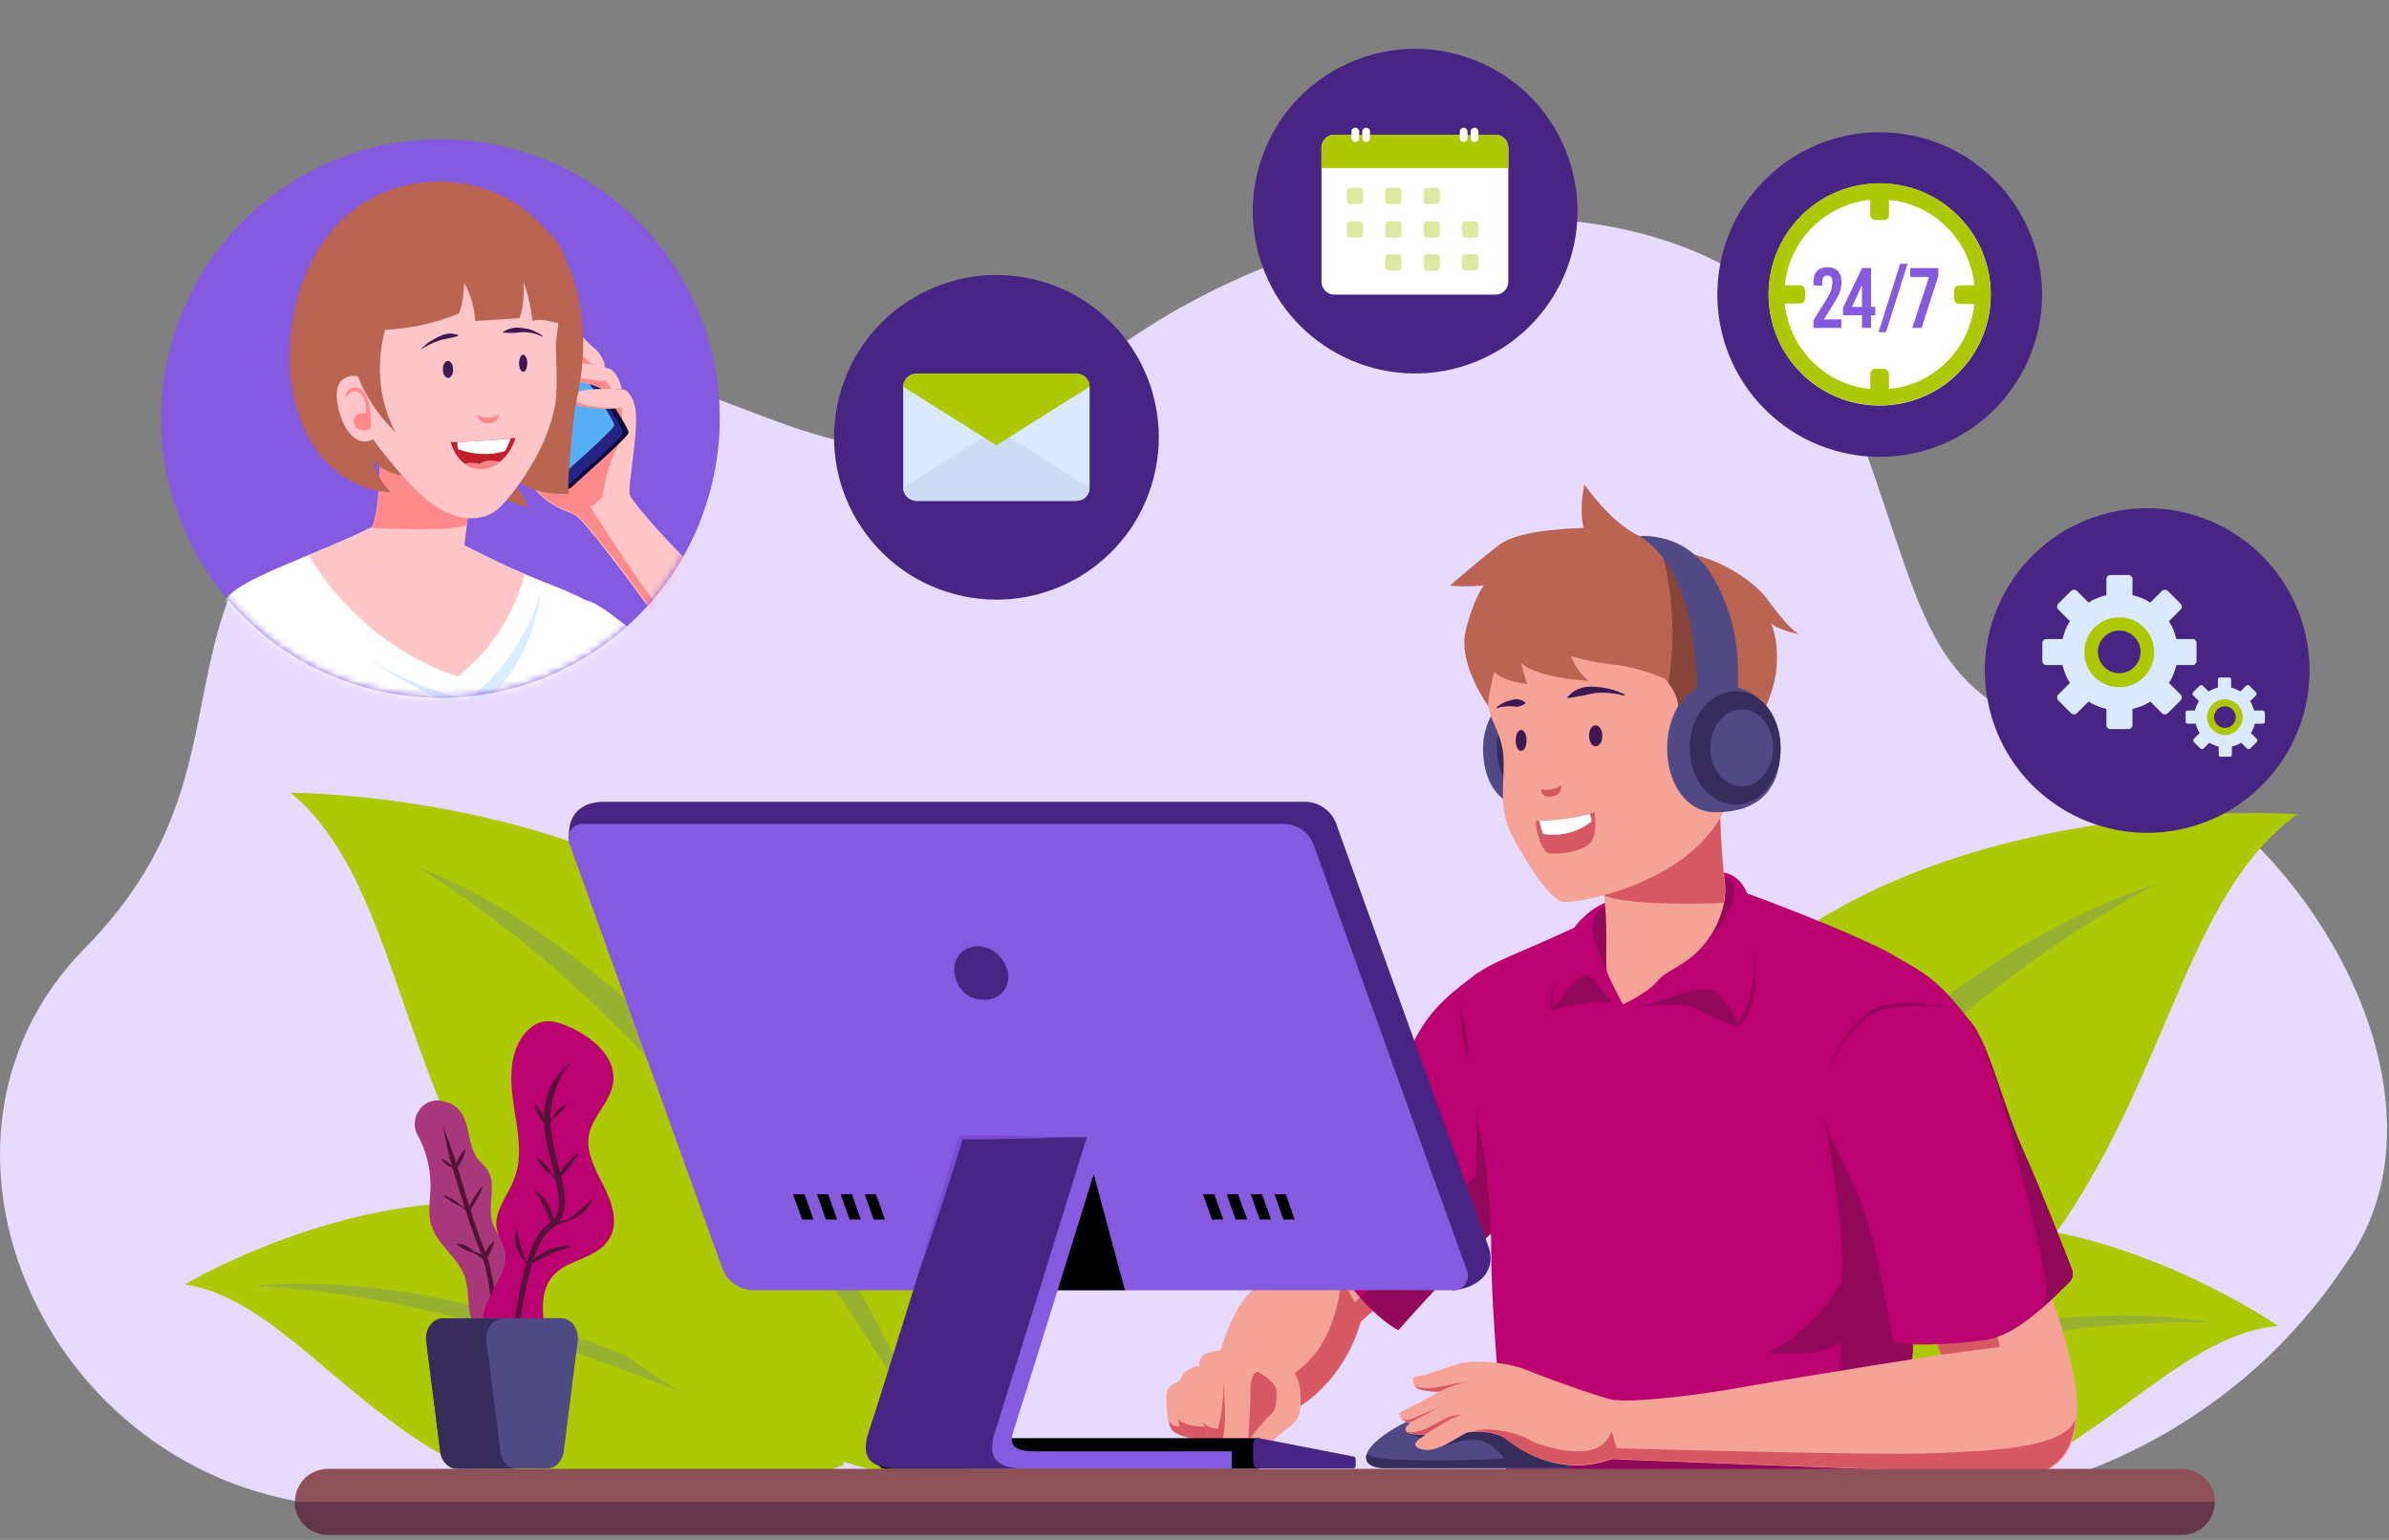<svg width="335" height="216" viewBox="0 0 335 216" fill="none" xmlns="http://www.w3.org/2000/svg">
<rect x="0" y="0" width="335" height="216" fill="#808080" stroke="none"/>
<path d="M328.927 177.268C314.766 198.781 290.476 211.417 264.715 211.417H51.111C8.194 211.417 -15.933 161.202 11.952 132.936C39.783 104.669 15.22 80.542 58.137 57.831C99.746 35.883 113.961 82.666 152.303 52.058C190.645 21.45 246.47 24.336 258.724 55.544C270.978 86.751 268.091 97.752 294.125 104.669C320.158 111.586 345.538 150.908 329.961 175.743C329.58 176.288 329.253 176.778 328.927 177.268Z" fill="#E7DAFF"/>
<path d="M319.45 185.984C296.957 187.89 281.761 230.099 225.501 204.719C225.501 204.719 231.656 186.311 259.377 174.819C286.99 163.382 319.45 185.984 319.45 185.984Z" fill="#ADC804"/>
<path d="M233.181 201.56C239.063 198.51 245.163 195.896 251.372 193.609C252.896 193.01 254.476 192.465 256.055 191.975C257.635 191.43 259.214 190.94 260.794 190.45C262.373 189.96 264.007 189.524 265.586 189.088C266.403 188.87 267.166 188.652 267.983 188.435L270.379 187.836L272.83 187.291L275.281 186.801L277.732 186.311C278.549 186.147 279.366 186.038 280.182 185.929C281.816 185.711 283.45 185.385 285.139 185.276C286.772 185.112 288.461 184.84 290.095 184.786C296.739 184.295 303.438 184.404 309.974 185.494C303.329 185.33 296.794 185.711 290.258 186.528L289.06 186.692L287.862 186.855L285.411 187.236C283.777 187.454 282.198 187.781 280.564 188.053C279.747 188.217 278.93 188.326 278.167 188.489L275.771 188.979L273.375 189.469L270.978 190.069L268.582 190.613C267.765 190.831 267.002 190.994 266.185 191.212L263.789 191.811C262.972 192.029 262.21 192.247 261.393 192.465C259.813 192.901 258.234 193.336 256.654 193.826C255.075 194.317 253.496 194.752 251.916 195.242C245.653 197.203 239.39 199.382 233.181 201.56Z" fill="#98B130"/>
<path d="M322.173 114.201C294.724 133.808 307.414 199.599 215.753 209.947C215.753 209.947 209.653 181.572 236.448 145.68C263.244 109.844 322.173 114.201 322.173 114.201Z" fill="#ADC804"/>
<path d="M221.852 202.049C225.828 193.39 230.784 185.166 236.339 177.378C241.895 169.589 248.103 162.237 254.857 155.429C261.61 148.621 268.963 142.358 276.914 136.966C284.811 131.574 293.362 126.89 302.457 124.004C294.016 128.415 286.173 133.698 278.766 139.471C271.359 145.299 264.333 151.562 257.743 158.261C251.099 164.906 244.836 171.986 238.899 179.284C232.908 186.582 227.299 194.207 221.852 202.049Z" fill="#98B130"/>
<path d="M25.949 180.156C48.279 183.641 60.424 226.776 118.318 205.481C118.318 205.481 113.471 186.691 86.675 173.293C59.88 159.841 25.949 180.156 25.949 180.156Z" fill="#ADC804"/>
<path d="M110.912 201.723C104.812 199.109 98.766 196.495 92.667 194.099C91.142 193.5 89.617 192.955 88.037 192.356C86.512 191.757 84.933 191.212 83.408 190.667C82.645 190.395 81.883 190.123 81.066 189.85L78.724 189.088C77.962 188.816 77.145 188.543 76.382 188.326L74.04 187.618L71.698 186.855L69.356 186.201L67.014 185.548C66.252 185.33 65.435 185.167 64.618 184.949C63.039 184.568 61.459 184.132 59.825 183.805L57.429 183.26L56.231 182.988L55.033 182.77C48.606 181.518 42.071 180.646 35.48 180.374C42.071 179.72 48.769 180.102 55.359 181.027C56.993 181.191 58.627 181.572 60.261 181.844C61.895 182.117 63.529 182.498 65.163 182.879C65.98 183.043 66.797 183.26 67.614 183.478L70.01 184.132L72.406 184.785L74.803 185.493L77.199 186.256C77.962 186.528 78.778 186.801 79.541 187.073C81.12 187.618 82.7 188.162 84.225 188.761C85.75 189.36 87.329 189.959 88.854 190.613C90.379 191.267 91.904 191.866 93.429 192.574C99.365 195.242 105.248 198.292 110.912 201.723Z" fill="#98B130"/>
<path d="M40.763 111.205C65.489 131.683 49.042 193.172 135.256 209.13C135.256 209.13 142.936 182.606 119.952 146.824C96.969 110.987 40.763 111.205 40.763 111.205Z" fill="#ADC804"/>
<path d="M130.028 201.177C125.344 193.389 120.551 185.819 115.432 178.466C110.258 171.114 104.811 164.034 98.93 157.28C93.102 150.527 86.893 144.1 80.249 138.055C73.604 132.064 66.524 126.563 58.845 121.716C67.287 125.038 75.075 129.994 82.264 135.658C89.453 141.322 95.989 147.749 101.925 154.666C107.861 161.583 113.253 168.99 117.991 176.778C122.73 184.566 126.869 192.681 130.028 201.177Z" fill="#98B130"/>
<path d="M186.233 168.446C183.129 172.095 180.351 178.195 178.609 179.175C176.866 180.156 173.925 180.483 171.147 189.415C168.37 198.346 182.367 197.148 182.367 197.148C182.367 197.148 188.358 193.717 190.754 185.384L196.745 180.047L186.233 168.446Z" fill="#F6A397"/>
<path d="M175.395 196.169C175.395 196.169 179.916 194.698 183.783 190.613C187.649 186.529 188.14 179.285 188.14 179.285L189.991 182.716L193.695 178.741L195.492 178.577L196.799 180.048L190.808 185.385C188.412 193.718 182.421 197.149 182.421 197.149C182.421 197.149 178.554 197.476 175.286 196.495C175.286 196.278 175.395 196.169 175.395 196.169Z" fill="#D65863"/>
<path d="M207.202 136.477C202.899 139.635 200.339 141.868 198.215 146.171C196.091 150.419 182.693 165.778 181.876 167.139C181.005 168.501 189.392 182.988 196.091 186.582C196.091 186.582 206.221 174.927 212.049 170.516C217.876 166.104 215.916 150.474 213.193 145.191C210.469 139.908 207.202 136.477 207.202 136.477Z" fill="#BB0070"/>
<path d="M207.038 164.689V155.975C207.038 155.975 208.182 155.539 209.053 158.48C209.435 159.678 209.38 160.877 209.217 161.966L215.752 157.064C216.025 162.565 215.153 168.12 212.049 170.462C206.221 174.874 196.091 186.529 196.091 186.529C194.348 185.603 192.551 183.969 190.754 182.008C194.839 177.923 202.681 170.026 207.038 164.689Z" fill="#92095B"/>
<path d="M165.483 193.718C164.394 194.045 163.522 194.589 163.522 196.005C163.522 197.421 163.74 199.654 164.285 200.526C164.83 201.397 167.553 201.942 167.553 201.942C167.553 201.942 167.389 196.169 166.79 195.079C166.246 193.936 165.483 193.718 165.483 193.718Z" fill="#F6A397"/>
<path d="M164.285 200.47C164.122 200.252 164.013 199.871 163.904 199.436C164.503 200.035 164.721 200.035 165.429 200.089L167.498 200.743C167.553 201.396 167.553 201.832 167.553 201.832C167.553 201.832 164.83 201.342 164.285 200.47Z" fill="#D65863"/>
<path d="M168.097 191.594C166.736 191.757 165.374 192.737 165.374 194.154C165.374 195.57 164.884 199.491 165.374 200.09C165.865 200.744 168.206 202.486 169.023 202.65C169.84 202.813 171.256 202.541 171.038 202.105C170.93 201.669 168.097 191.594 168.097 191.594Z" fill="#F6A397"/>
<path d="M165.211 199.055C166.246 200.198 168.86 200.089 168.86 200.089C168.86 200.089 170.004 201.342 170.167 201.723C170.276 201.941 170.712 202.268 170.766 202.54C170.33 202.704 169.568 202.758 169.078 202.649C168.261 202.486 165.973 200.798 165.429 200.144L165.211 199.055Z" fill="#D65863"/>
<path d="M173.217 189.251C169.078 189.469 168.261 189.85 168.152 191.538C167.989 193.227 168.097 198.183 168.642 199.436C169.187 200.688 169.459 201.832 170.167 202.485C170.821 203.139 171.855 203.139 171.855 203.139C171.855 203.139 174.143 199.817 174.252 196.985C174.252 194.262 173.217 189.251 173.217 189.251Z" fill="#F6A397"/>
<path d="M170.821 200.415C171.038 199.272 171.474 198.019 171.583 194.207C171.583 192.736 172.945 200.306 172.346 202.376C172.073 202.866 171.855 203.193 171.855 203.193C171.855 203.193 170.821 203.193 170.167 202.539C169.514 201.886 169.187 200.742 168.642 199.49C168.588 199.381 168.588 199.326 168.533 199.217C168.751 199.871 169.622 200.361 170.821 200.415Z" fill="#D65863"/>
<path d="M182.312 197.802C182.04 200.089 179.044 200.961 178.663 202.104C178.336 203.248 178.554 204.337 178.01 204.61C177.411 204.882 175.014 203.52 175.123 201.995C175.123 201.995 174.47 203.302 173.108 203.52C171.692 203.738 171.365 202.758 171.583 201.178C171.801 199.653 171.801 198.836 171.746 196.985C171.692 195.133 171.256 193.445 172.073 191.43C172.89 189.414 174.034 187.617 176.212 187.944C178.445 188.271 179.807 191.103 181.005 192.029C182.203 193.009 182.585 195.187 182.312 197.802Z" fill="#F6A397"/>
<path d="M175.069 201.995C175.178 199.054 175.341 196.658 175.341 196.168C175.341 195.677 175.178 192.573 176.321 192.41C176.485 192.355 178.935 193.935 178.99 194.969C179.044 196.004 178.99 197.91 178.227 198.4C177.465 198.945 175.069 201.995 175.069 201.995Z" fill="#D65863"/>
<path d="M275.879 142.741C271.468 137.132 269.943 136.587 265.422 133.918C260.848 131.25 243.637 124.551 240.043 123.679C236.503 122.808 222.124 129.507 217.441 131.631C212.757 133.755 206.766 135.879 205.731 137.949C202.3 144.92 209.053 154.778 209.108 175.419C209.108 186.257 211.613 210.602 211.613 210.602C211.613 210.602 265.804 210.711 266.566 209.567C267.329 208.424 269.235 169.537 270.161 161.586C271.087 153.634 275.879 142.741 275.879 142.741Z" fill="#BB0070"/>
<path d="M205.894 148.841C205.513 147.534 205.241 146.227 205.023 144.865C204.86 143.504 204.696 142.197 204.696 140.835C205.078 142.142 205.35 143.449 205.568 144.811C205.786 146.118 205.949 147.479 205.894 148.841Z" fill="#92095B"/>
<path d="M226.209 140.725C224.14 139.962 219.129 141.324 218.258 141.596C217.332 141.923 218.802 138.056 219.347 137.566C219.892 137.076 220.709 135.986 222.342 136.476C223.976 136.967 225.338 138.873 225.61 139.472C225.774 140.071 226.209 140.725 226.209 140.725Z" fill="#92095B"/>
<path d="M243.637 143.939C242.875 143.884 238.518 141.924 237.483 141.379C236.448 140.834 231.71 140.671 228.551 141.542C228.551 141.542 234.651 137.403 238.191 137.458C241.731 137.512 243.093 138.765 243.365 139.908C243.692 141.052 243.637 143.939 243.637 143.939Z" fill="#92095B"/>
<path d="M220.327 201.887C220.926 201.342 256.273 202.432 257.035 198.783C257.743 195.079 258.233 188.38 258.233 188.38C253.985 190.668 247.777 189.687 247.777 189.687C251.916 188.326 257.852 181.572 258.179 179.557C259.05 173.403 255.783 156.519 255.783 156.519L258.179 151.672L261.011 150.093C261.011 150.093 266.348 152.761 270.869 157.609C270.542 158.97 270.324 160.277 270.161 161.53C269.289 169.046 267.547 204.011 266.675 208.967C255.728 209.348 235.849 210.111 222.56 210.547C216.134 210.547 211.613 210.547 211.613 210.547C211.613 210.547 211.504 207.333 211.341 202.758C215.044 202.595 220 202.268 220.327 201.887Z" fill="#92095B"/>
<path d="M227.516 141.761C231.329 141.326 237.483 138.003 239.879 139.147C242.276 140.291 242.875 143.177 243.365 143.722C243.855 144.267 245.979 141.707 245.979 135.607C245.979 129.507 246.143 123.244 241.677 122.372C237.156 121.501 225.501 125.913 223.159 127.71C220.817 129.507 219.837 131.304 219.183 132.993C218.53 134.736 216.842 141.707 217.604 141.761C218.367 141.816 220.599 137.295 222.233 137.132C223.867 136.969 226.481 141.87 227.516 141.761Z" fill="#BB0070"/>
<path d="M225.338 136.26C224.357 133.972 223.323 131.903 223.323 130.323C223.377 128.744 223.704 127.6 225.501 127.11C227.298 126.62 228.006 127.546 228.115 129.997C228.224 132.447 225.338 136.26 225.338 136.26Z" fill="#92095B"/>
<path d="M239.28 131.957C242.984 128.58 243.419 124.822 243.093 124.06C242.766 123.297 241.186 122.698 241.186 122.698C241.186 122.698 240.587 125.149 240.914 125.748C241.295 126.347 239.28 131.957 239.28 131.957Z" fill="#92095B"/>
<path d="M233.398 140.127C234.324 139.745 235.25 139.419 236.23 139.146C237.21 138.928 238.191 138.71 239.225 138.765C239.716 138.819 240.26 138.928 240.75 139.255C241.132 139.636 241.458 139.963 241.785 140.344C242.439 141.107 242.929 142.033 243.365 142.904C243.474 143.122 243.583 143.34 243.691 143.34C243.691 143.34 243.691 143.34 243.746 143.285C243.8 143.231 243.909 143.176 243.964 143.068C244.236 142.686 244.454 142.251 244.672 141.815C245.107 140.943 245.38 140.018 245.543 139.037C245.707 138.057 245.816 137.077 245.924 136.096C246.033 135.116 246.033 134.136 246.033 133.155C246.251 135.116 246.251 137.131 245.979 139.092C245.87 140.072 245.598 141.107 245.162 142.033C244.944 142.468 244.726 142.959 244.399 143.34C244.291 143.449 244.236 143.558 244.073 143.667C244.018 143.721 243.909 143.776 243.8 143.776C243.691 143.776 243.528 143.776 243.474 143.721C243.256 143.612 243.201 143.503 243.092 143.34C243.038 143.231 242.929 143.122 242.875 143.013C242.439 142.087 242.003 141.27 241.404 140.508C241.077 140.127 240.75 139.745 240.424 139.419C240.097 139.146 239.661 139.037 239.171 138.983C238.245 138.874 237.21 138.983 236.284 139.201C235.25 139.582 234.324 139.8 233.398 140.127Z" fill="#92095B"/>
<path d="M224.63 138.82C224.194 138.439 223.813 138.112 223.377 137.785C223.159 137.622 222.941 137.513 222.724 137.404C222.615 137.349 222.506 137.349 222.397 137.295C222.342 137.295 222.288 137.295 222.288 137.295C222.233 137.295 222.233 137.295 222.179 137.349C221.253 137.894 220.545 138.711 219.946 139.582C219.619 140.018 219.347 140.508 219.02 140.944C218.857 141.162 218.639 141.38 218.421 141.543C218.312 141.652 218.149 141.761 217.931 141.761C217.822 141.761 217.659 141.706 217.55 141.652C217.441 141.543 217.386 141.488 217.386 141.38C217.277 141.053 217.332 140.78 217.332 140.454C217.386 140.181 217.441 139.909 217.495 139.637C217.604 139.092 217.767 138.548 217.985 138.057C217.931 138.602 217.822 139.147 217.767 139.691C217.713 139.964 217.713 140.236 217.713 140.508C217.713 140.78 217.713 141.053 217.822 141.216C217.822 141.271 217.876 141.271 217.876 141.271C217.931 141.271 218.04 141.216 218.094 141.107C218.258 140.944 218.421 140.726 218.584 140.563C218.911 140.127 219.183 139.691 219.51 139.201C219.837 138.765 220.164 138.275 220.6 137.894C221.035 137.513 221.471 137.186 221.961 136.914C222.016 136.859 222.124 136.859 222.233 136.805C222.342 136.805 222.397 136.805 222.506 136.805C222.669 136.859 222.832 136.914 222.941 136.968C223.214 137.131 223.432 137.295 223.649 137.458C223.922 138.003 224.303 138.384 224.63 138.82Z" fill="#92095B"/>
<path d="M224.848 122.372C224.848 123.897 224.902 125.367 225.065 126.892C225.447 130.541 225.065 135.388 225.338 136.314C225.664 137.294 227.571 140.889 227.571 140.889C227.571 140.889 231.002 139.31 232.418 137.621C233.834 135.933 235.686 135.824 238.191 133.319C240.696 130.813 242.385 126.783 241.84 123.461C241.785 123.025 241.35 118.777 241.241 114.366C241.132 109.954 236.503 106.632 232.091 106.632C227.68 106.632 225.065 113.167 224.902 117.579C224.848 119.322 224.793 121.01 224.848 122.372Z" fill="#F6A397"/>
<path d="M241.186 114.311C241.295 118.722 241.731 122.97 241.785 123.406C241.949 124.441 241.894 125.53 241.676 126.619C240.696 126.783 228.17 127.11 224.902 125.585C224.847 124.495 224.793 123.46 224.793 122.371C224.793 121.01 224.793 119.321 224.847 117.47C224.902 115.618 225.392 113.33 226.318 111.37L236.666 107.721C239.226 109.082 241.132 111.479 241.186 114.311Z" fill="#D65863"/>
<path d="M217.114 95.958C210.415 95.958 207.964 101.078 207.964 104.944C207.964 108.376 209.054 113.931 217.114 113.931C221.144 113.931 223.868 109.901 223.868 104.944C223.868 99.988 221.144 95.958 217.114 95.958Z" fill="#504984"/>
<path d="M216.787 98.137C211.722 98.137 209.871 102.004 209.871 104.89C209.871 107.504 210.688 111.644 216.787 111.644C219.837 111.644 221.907 108.594 221.907 104.89C221.907 101.187 219.837 98.137 216.787 98.137Z" fill="#372D5B"/>
<path d="M208.672 98.953C209.054 101.295 210.197 102.166 210.742 105.325C211.232 108.484 209.871 113.059 211.94 117.034C214.01 121.01 217.332 126.293 219.238 126.511C221.144 126.729 236.557 124.115 241.731 113.821C243.202 110.88 246.415 99.225 243.692 92.145C240.969 85.065 236.557 78.529 226.318 78.366C216.025 78.202 206.603 86.59 208.672 98.953Z" fill="#F6A397"/>
<path d="M217.223 111.752C217.768 111.752 218.367 111.534 218.639 111.207C218.857 110.881 218.966 110.499 218.911 110.118C218.094 110.772 217.114 110.881 216.134 110.717C216.025 111.425 216.624 111.752 217.223 111.752Z" fill="#D65863"/>
<path d="M235.359 98.953C234.978 96.502 233.344 95.141 233.344 95.141C233.344 95.141 229.423 93.507 226.427 93.235C223.377 92.962 220.273 92.037 220.273 92.037C220.273 92.037 221.253 94.487 222.833 95.522C222.833 95.522 215.589 95.141 213.302 93.017C213.302 93.017 213.737 94.76 214.173 95.958C214.173 95.958 210.633 95.577 209.544 94.215C209.544 94.215 208.672 97.319 208.672 99.008C208.672 99.008 204.424 93.18 205.513 88.551C206.603 83.921 208.073 82.124 208.073 82.124C208.073 82.124 205.023 82.397 203.335 82.124C203.335 82.124 207.256 78.693 210.252 76.406C213.193 74.118 222.07 74.064 222.07 74.064C222.07 74.064 221.362 71.722 222.179 67.964C222.179 67.964 225.992 73.519 229.967 75.207C233.943 76.896 233.453 76.787 237.701 77.822C241.949 78.911 245.979 81.634 247.722 83.921C249.411 86.209 251.262 88.551 252.352 88.932C252.352 88.932 249.683 88.551 248.376 87.462C248.376 87.462 250.609 92.472 247.668 98.953C244.727 105.434 237.374 103.528 235.958 102.112C234.488 100.696 235.359 98.953 235.359 98.953Z" fill="#BA6454"/>
<path d="M235.904 102.111C234.488 100.695 235.359 98.953 235.359 98.953C235.141 97.482 234.433 96.393 233.943 95.739C235.032 89.258 234.597 82.559 232.69 76.296C233.78 76.732 234.433 76.95 236.067 77.385C238.028 80.326 239.498 83.648 240.533 87.025C241.84 91.328 242.439 95.957 241.241 100.26C240.914 101.349 240.479 102.438 239.934 103.473C238.028 103.364 236.503 102.71 235.904 102.111Z" fill="#874438"/>
<path d="M237.919 96.557C237.919 96.557 238.409 80.382 229.913 75.208C229.913 75.208 236.503 74.445 240.261 81.035C244.019 87.625 243.746 93.235 243.692 96.394C243.583 99.552 237.919 96.557 237.919 96.557Z" fill="#504984"/>
<path d="M240.533 95.958C247.232 95.958 249.683 101.078 249.683 104.944C249.683 108.376 248.594 113.931 240.533 113.931C236.503 113.931 233.78 109.901 233.78 104.944C233.78 99.988 236.503 95.958 240.533 95.958Z" fill="#504984"/>
<path d="M236.939 104.889C236.939 100.478 239.825 96.938 243.42 96.938C247.014 96.938 249.683 100.478 249.683 104.889C249.683 109.301 246.96 112.841 243.42 112.841C239.825 112.895 236.939 109.301 236.939 104.889Z" fill="#372D5B"/>
<path d="M244.237 110.282C246.673 110.282 248.648 107.868 248.648 104.89C248.648 101.912 246.673 99.498 244.237 99.498C241.801 99.498 239.825 101.912 239.825 104.89C239.825 107.868 241.801 110.282 244.237 110.282Z" fill="#504984"/>
<path d="M223.595 113.877C221.798 114.857 215.916 115.184 215.48 115.13C215.099 115.075 215.916 119.541 217.332 119.704C218.748 119.868 221.635 119.487 222.887 118.343C224.14 117.199 223.595 113.877 223.595 113.877Z" fill="#D65863"/>
<path d="M223.214 115.184C223.105 114.803 222.996 114.476 222.942 114.149C220.981 114.803 217.06 115.13 215.862 115.13C215.97 115.729 216.134 116.328 216.352 116.927C216.406 116.927 216.352 116.981 216.406 116.981C219.02 117.417 221.635 116.546 223.214 115.184Z" fill="white"/>
<path d="M222.833 103.201C222.833 102.384 223.214 101.73 223.759 101.73C224.249 101.73 224.685 102.384 224.685 103.201C224.685 104.018 224.303 104.671 223.759 104.671C223.214 104.671 222.833 104.018 222.833 103.201Z" fill="#3F1751"/>
<path d="M212.539 103.855C212.539 103.038 212.866 102.385 213.302 102.385C213.737 102.385 214.064 103.038 214.064 103.855C214.064 104.672 213.737 105.326 213.302 105.326C212.866 105.38 212.539 104.672 212.539 103.855Z" fill="#3F1751"/>
<path d="M227.843 97.428C227.244 97.102 226.591 96.884 225.883 96.666C225.175 96.502 224.521 96.394 223.759 96.339C223.051 96.284 222.288 96.284 221.58 96.557C220.872 96.775 220.273 97.21 219.783 97.809L219.837 97.918C220.6 97.864 221.199 97.646 221.853 97.592C222.506 97.483 223.105 97.265 223.759 97.21C225.066 97.102 226.427 97.21 227.735 97.592L227.843 97.428Z" fill="#3F1751"/>
<path d="M209.925 99.334C210.252 99.225 210.579 99.116 210.905 99.116C211.232 99.061 211.559 99.061 211.886 99.061C212.213 99.061 212.539 99.17 212.866 99.116C213.029 99.061 213.193 99.061 213.356 98.952C213.52 98.898 213.683 98.843 213.901 98.68V98.571C213.574 98.244 213.193 98.135 212.866 98.081C212.485 98.026 212.104 98.135 211.777 98.244C211.396 98.353 211.069 98.462 210.742 98.626C210.415 98.789 210.088 99.007 209.816 99.279L209.925 99.334Z" fill="#3F1751"/>
<path d="M220.328 205.427C220.328 205.645 220.001 205.972 219.238 205.972C218.476 205.972 197.399 205.972 194.567 205.972C191.734 205.972 191.081 204.828 191.898 203.412C192.769 201.996 196.364 198.837 205.241 196.659C214.173 194.48 218.857 199.6 220.273 201.887C221.417 203.576 220.328 205.427 220.328 205.427Z" fill="#504984"/>
<path d="M191.68 203.848C192.17 205.482 211.014 204.611 211.014 204.611C211.014 204.611 209.108 202.051 206.984 201.942C204.86 201.888 203.825 202.596 200.993 203.086C198.161 203.576 200.285 201.942 200.285 201.942C200.285 201.942 198.27 201.506 197.453 200.853C197.453 200.853 202.137 199.491 204.097 199.164C206.058 198.838 211.014 199.055 211.668 199.164C212.104 199.219 214.391 197.912 217.169 198.565C218.694 199.709 219.728 200.962 220.273 201.833C221.362 203.521 220.273 205.319 220.273 205.319C220.273 205.537 219.946 205.863 219.184 205.863C218.421 205.863 197.344 205.863 194.512 205.863C192.007 205.972 191.244 205.046 191.68 203.848Z" fill="#372D5B"/>
<path d="M272.231 190.015C272.231 190.015 254.694 192.738 245.163 194.426C236.176 196.06 228.388 196.714 226.155 196.333C223.977 195.897 216.406 193.119 214.01 192.139C211.614 191.159 206.766 190.56 204.261 191.377C201.756 192.139 199.741 193.01 198.76 193.01C197.78 193.01 197.943 194.644 199.305 194.971C200.612 195.298 201.81 195.243 201.81 195.243C201.81 195.243 197.29 197.694 196.527 197.967C195.765 198.239 196.691 199.655 197.78 199.6C197.78 199.6 196.8 200.145 197.181 200.744C197.508 201.289 199.904 201.289 199.904 201.289C199.904 201.289 197.017 202.705 199.414 203.304C201.81 203.849 204.697 201.18 205.895 200.908C207.093 200.69 209.816 200.799 211.178 201.833C212.485 202.814 218.204 207.443 225.992 204.666C225.992 204.666 278.766 206.79 284.049 206.79C289.332 206.79 292.491 202.16 290.803 193.174C289.114 184.187 285.847 177.543 285.847 177.543L267.656 178.85L272.231 190.015Z" fill="#F6A397"/>
<path d="M205.949 193.772C206.439 193.663 206.766 193.608 207.038 193.608C206.984 193.554 206.548 193.663 205.949 193.772Z" fill="#D65863"/>
<path d="M201.756 195.188C201.756 195.188 200.557 195.242 199.25 194.915C198.869 194.806 198.597 194.643 198.379 194.371C199.849 195.024 201.647 194.588 202.681 194.371C203.335 194.207 204.86 193.935 205.895 193.771C204.86 193.989 203.335 194.48 201.756 195.188Z" fill="#D65863"/>
<path d="M202.028 197.313C202.137 197.259 202.246 197.204 202.3 197.204C202.3 197.204 202.191 197.259 202.028 197.313Z" fill="#D65863"/>
<path d="M196.473 198.947C196.473 198.947 197.017 199.438 198.107 198.947C199.032 198.566 201.211 197.64 202.028 197.313C201.048 197.749 198.433 199.22 197.725 199.492C197.235 199.546 196.745 199.274 196.473 198.947Z" fill="#D65863"/>
<path d="M199.196 200.69C200.013 200.472 201.701 199.437 202.736 198.947C203.771 198.457 205.078 198.402 205.078 198.402C205.078 198.402 204.697 198.457 203.662 198.947C202.627 199.437 199.795 201.234 199.795 201.234C199.795 201.234 198.27 201.234 197.508 200.962C197.508 200.908 198.379 200.908 199.196 200.69Z" fill="#D65863"/>
<path d="M214.228 201.833C215.698 202.759 220.11 203.957 222.778 203.467C225.393 202.977 225.992 200.744 225.992 200.744L226.7 203.14C226.7 203.14 263.299 204.175 270.76 203.848C278.113 203.521 289.604 203.358 291.075 198.946C290.639 204.066 287.862 206.734 283.94 206.734C278.657 206.734 225.883 204.61 225.883 204.61C218.094 207.334 212.43 202.759 211.069 201.778C209.979 200.961 207.855 200.689 206.548 200.798C208.563 200.036 212.703 200.907 214.228 201.833Z" fill="#D65863"/>
<path d="M272.231 190.014C272.231 190.014 279.093 189.088 280.455 188.925L279.42 184.677L270.76 186.42L272.231 190.014Z" fill="#D65863"/>
<path d="M290.53 178.033C290.803 178.686 290.639 179.449 290.095 179.939C286.881 183.043 282.742 187.291 278.44 187.945C273.756 188.653 265.913 188.925 265.477 187.945C265.042 186.965 263.462 174.275 260.63 167.903C257.798 161.476 255.946 158.208 255.238 154.559C254.53 150.856 260.902 142.196 263.789 141.488C266.621 140.78 273.157 140.344 275.88 142.795C278.603 145.192 280.564 154.45 283.722 161.422C286.228 166.977 289.387 175.146 290.53 178.033Z" fill="#BB0070"/>
<path d="M272.939 141.324C272.067 141.216 271.196 141.161 270.325 141.107C269.453 141.052 268.582 141.052 267.71 141.107C266.839 141.161 265.968 141.27 265.151 141.379C264.715 141.433 264.279 141.542 263.898 141.651C263.517 141.815 263.081 141.924 262.754 142.141C262.373 142.305 262.046 142.577 261.665 142.795C261.338 143.067 261.011 143.34 260.739 143.666C260.14 144.265 259.595 144.919 259.051 145.627C258.506 146.335 258.07 147.043 257.635 147.806C257.199 148.568 256.763 149.331 256.382 150.093C256.981 148.459 257.798 146.88 258.778 145.409C259.269 144.701 259.813 143.993 260.467 143.34C260.739 143.013 261.12 142.74 261.447 142.414C261.828 142.141 262.155 141.869 262.591 141.651C262.972 141.433 263.408 141.27 263.844 141.161C264.279 141.052 264.715 140.943 265.151 140.889C266.022 140.78 266.893 140.671 267.819 140.671C269.453 140.725 271.196 140.943 272.939 141.324Z" fill="#92095B"/>
<path d="M286.99 180.648C286.99 178.361 282.143 157.556 277.949 145.955C279.747 149.931 281.435 156.249 283.723 161.368C286.228 166.978 289.441 175.093 290.53 178.034C290.803 178.687 290.639 179.45 290.095 179.94C288.897 181.138 287.48 182.5 286.064 183.752C286.173 183.643 286.99 182.772 286.99 180.648Z" fill="#92095B"/>
<path d="M58.192 157.229C58.083 157.937 58.246 158.645 58.573 159.244C59.825 161.477 60.425 164.091 60.37 166.651C60.316 168.339 59.989 170.082 60.425 171.716C61.242 174.548 64.183 176.291 65.163 179.068C66.034 181.519 65.217 184.624 66.96 186.53C67.396 187.02 68.049 187.347 68.648 187.129C68.975 187.02 69.193 186.748 69.411 186.53C71.426 184.242 73.605 181.465 72.951 178.469C72.352 175.637 69.465 173.731 68.921 170.953C68.485 168.666 69.629 165.997 68.322 164.037C67.94 163.492 67.45 163.111 67.015 162.566C65.435 160.551 66.034 157.338 64.237 155.54C63.638 154.941 62.93 154.614 62.113 154.451C60.261 153.961 58.464 155.268 58.192 157.229Z" fill="#A9377B"/>
<path d="M69.683 192.955C69.792 191.43 69.847 189.96 69.901 188.435C69.847 186.91 69.738 185.44 69.629 183.915C69.52 182.39 69.357 180.919 69.084 179.449C68.812 177.978 68.485 176.453 67.832 175.037C66.742 172.26 65.871 169.427 65 166.541L63.692 162.238C63.148 160.822 62.658 159.406 62.167 157.99C62.385 159.461 62.712 160.931 63.039 162.402L64.346 166.704C65.217 169.591 66.089 172.423 67.233 175.255C67.832 176.617 68.158 178.033 68.431 179.503C68.703 180.974 68.866 182.444 68.975 183.915C69.084 185.385 69.193 186.91 69.248 188.381L69.683 192.955Z" fill="#521439"/>
<path d="M61.786 162.511C62.058 162.892 62.331 163.165 62.712 163.437C62.875 163.546 63.093 163.655 63.311 163.709C63.529 163.818 63.692 163.927 63.856 164.091L63.91 164.145L63.965 164.036C64.128 163.818 64.291 163.6 64.4 163.383C64.509 163.165 64.673 162.947 64.782 162.729C64.999 162.239 65.163 161.749 65.272 161.204H65.217C64.836 161.585 64.564 162.021 64.291 162.511C64.183 162.729 64.074 163.001 63.965 163.219C63.856 163.437 63.801 163.709 63.747 163.982L63.856 163.927C63.692 163.818 63.529 163.709 63.366 163.546C63.202 163.383 63.093 163.219 62.93 163.11C62.603 162.838 62.222 162.62 61.786 162.511Z" fill="#521439"/>
<path d="M62.167 167.684C62.44 167.902 62.712 168.12 62.984 168.337C63.257 168.555 63.529 168.719 63.856 168.882C64.183 169.045 64.509 169.154 64.782 169.318C65.054 169.481 65.326 169.699 65.599 169.917L65.708 169.971L65.817 169.862C66.252 169.318 66.579 168.773 66.906 168.174C67.233 167.575 67.505 166.976 67.723 166.322H67.668C67.233 166.812 66.851 167.412 66.47 167.956C66.143 168.555 65.817 169.154 65.599 169.753L65.762 169.699C65.435 169.536 65.163 169.427 64.836 169.209C64.564 168.991 64.291 168.773 64.019 168.555C63.747 168.337 63.42 168.174 63.148 168.011C62.821 167.847 62.494 167.684 62.167 167.684Z" fill="#521439"/>
<path d="M63.965 174.438C64.237 174.71 64.564 174.928 64.891 175.146C65.217 175.364 65.544 175.473 65.925 175.582C66.306 175.691 66.633 175.854 66.96 176.072C67.287 176.29 67.559 176.562 67.832 176.725L68.049 176.889L68.213 176.616C68.485 176.235 68.703 175.854 68.866 175.418C69.03 174.983 69.193 174.601 69.302 174.111L69.248 174.057C68.921 174.383 68.648 174.765 68.376 175.091C68.104 175.473 67.94 175.854 67.722 176.29L68.104 176.181C67.777 176.017 67.396 175.908 67.014 175.745C66.633 175.636 66.306 175.418 66.034 175.2C65.762 174.928 65.435 174.765 65.054 174.601C64.781 174.547 64.4 174.438 63.965 174.438Z" fill="#521439"/>
<path d="M72.08 193.23C73.278 193.012 77.635 191.65 77.362 190.507C76.055 185.551 74.748 179.995 79.269 177.599C81.447 176.455 84.225 175.856 85.477 173.678C86.785 171.445 85.804 168.667 84.66 166.38C83.517 164.092 82.101 161.641 82.591 159.136C83.135 156.522 85.586 154.561 85.968 151.892C86.512 148.298 82.972 145.357 79.595 143.941C78.452 143.451 77.199 143.069 76.001 143.342C75.129 143.56 74.367 144.104 73.768 144.758C71.371 147.427 71.481 151.402 72.025 154.942C72.57 158.482 73.387 162.186 72.08 165.454C71.154 167.796 69.139 170.029 69.683 172.479C69.901 173.46 70.5 174.331 70.772 175.312C71.426 177.98 69.193 180.377 68.213 182.882C66.906 186.15 67.777 190.125 70.282 192.631C70.772 193.121 71.426 193.339 72.08 193.23Z" fill="#BB0070"/>
<path d="M71.698 193.284C71.971 191.323 72.243 189.363 72.57 187.456C72.678 186.966 72.733 186.476 72.842 185.986C72.896 185.496 72.951 185.006 73.06 184.515C73.223 183.535 73.386 182.609 73.55 181.629C73.931 179.723 74.367 177.817 75.02 176.019C75.347 175.093 75.728 174.222 76.273 173.459C76.545 173.078 76.818 172.751 77.144 172.534C77.58 172.261 78.016 171.88 78.343 171.444C78.996 170.573 79.214 169.429 79.214 168.394C79.214 167.36 78.996 166.379 78.778 165.399C78.343 163.438 77.744 161.587 77.417 159.68C77.09 157.774 77.036 155.868 77.526 154.016C77.689 153.581 77.798 153.145 77.961 152.655C78.125 152.219 78.288 151.783 78.506 151.348C78.942 150.476 79.541 149.714 80.14 148.951C79.377 149.55 78.669 150.258 78.07 151.075C77.744 151.456 77.471 151.892 77.253 152.382C76.981 152.818 76.818 153.308 76.709 153.798C76.164 155.814 76.219 157.883 76.6 159.844C76.927 161.804 77.526 163.711 77.961 165.617C78.179 166.543 78.343 167.523 78.397 168.449C78.397 169.375 78.234 170.301 77.744 170.954C77.471 171.281 77.144 171.608 76.763 171.826C76.273 172.152 75.946 172.588 75.62 173.024C75.02 173.895 74.639 174.821 74.312 175.747C73.659 177.653 73.169 179.559 72.787 181.52C72.624 182.5 72.461 183.481 72.297 184.461C72.243 184.951 72.134 185.441 72.079 185.932C72.025 186.422 72.025 186.912 71.971 187.402C71.698 189.363 71.644 191.323 71.698 193.284Z" fill="#521439"/>
<path d="M79.486 154.834C79.159 154.943 78.887 155.161 78.615 155.379C78.343 155.596 78.125 155.814 77.907 156.087C77.743 156.359 77.58 156.686 77.308 156.904C77.09 157.121 76.817 157.339 76.545 157.557H76.872C76.763 157.285 76.6 157.067 76.491 156.849C76.327 156.631 76.218 156.359 76.055 156.141C75.892 155.923 75.728 155.705 75.565 155.488C75.401 155.27 75.184 155.052 75.075 154.834H75.02C75.02 155.161 75.075 155.433 75.184 155.705C75.293 155.978 75.401 156.25 75.565 156.468C75.674 156.74 75.837 156.958 76.001 157.176C76.164 157.394 76.327 157.612 76.545 157.829L76.763 158.047L76.872 157.829C77.035 157.557 77.199 157.23 77.417 157.013C77.635 156.74 77.907 156.577 78.179 156.359C78.451 156.141 78.669 155.923 78.887 155.651C79.159 155.433 79.323 155.161 79.486 154.834Z" fill="#521439"/>
<path d="M75.184 162.295C75.347 162.621 75.51 162.948 75.728 163.22C75.946 163.493 76.164 163.765 76.382 164.037C76.654 164.255 76.926 164.473 77.199 164.691C77.471 164.909 77.689 165.181 77.907 165.453L77.961 165.562L78.07 165.508C78.451 165.236 78.724 164.963 78.996 164.691C79.268 164.364 79.541 164.092 79.813 163.765C80.085 163.438 80.303 163.112 80.521 162.785C80.739 162.458 80.957 162.077 81.174 161.804L81.12 161.75C80.739 161.913 80.412 162.24 80.14 162.512C79.867 162.785 79.595 163.112 79.323 163.384C79.05 163.711 78.833 164.037 78.615 164.364C78.397 164.691 78.179 165.072 77.961 165.345H78.125C77.852 165.127 77.634 164.854 77.417 164.582C77.199 164.31 77.035 163.983 76.817 163.711C76.6 163.438 76.327 163.22 76.109 162.948C75.837 162.676 75.565 162.458 75.184 162.295Z" fill="#521439"/>
<path d="M83.026 168.067C82.645 168.503 82.264 168.884 81.883 169.265C81.501 169.646 81.066 169.973 80.63 170.354C80.194 170.735 79.759 171.008 79.214 171.171C78.669 171.335 78.125 171.335 77.58 171.335L77.798 171.498C77.689 171.062 77.58 170.627 77.417 170.191C77.253 169.755 77.09 169.319 76.872 168.938C76.654 168.557 76.382 168.121 76.055 167.794C75.728 167.468 75.347 167.141 74.911 166.978L74.857 167.032C75.184 167.359 75.456 167.686 75.674 168.067C75.892 168.448 76.11 168.829 76.273 169.211L76.818 170.409C76.981 170.79 77.144 171.226 77.308 171.661L77.362 171.879H77.526C78.125 171.77 78.669 171.607 79.214 171.389C79.759 171.171 80.303 171.008 80.793 170.735C81.338 170.463 81.774 170.082 82.155 169.646C82.645 169.156 82.917 168.666 83.026 168.067Z" fill="#521439"/>
<path d="M72.461 172.479C72.297 172.915 72.243 173.405 72.243 173.841C72.243 174.331 72.352 174.766 72.515 175.202C72.679 175.638 72.951 176.019 73.223 176.4L74.04 177.49L74.095 177.544L74.204 177.49C74.639 177.163 75.129 176.945 75.62 176.673C76.11 176.4 76.6 176.183 77.09 175.965C77.58 175.747 78.07 175.529 78.615 175.366C79.105 175.148 79.65 174.984 80.195 174.766V174.712C79.051 174.712 77.907 174.93 76.872 175.366C76.328 175.583 75.838 175.91 75.402 176.183C74.912 176.509 74.53 176.891 74.095 177.272H74.258C73.931 176.945 73.659 176.618 73.496 176.183C73.278 175.801 73.223 175.366 73.06 174.93C72.787 174.113 72.624 173.296 72.57 172.37L72.461 172.479Z" fill="#521439"/>
<path d="M64.128 205.974H76.709C77.852 205.974 78.887 204.993 79.051 203.577L81.011 188.11C81.229 186.421 80.14 184.896 78.669 184.896H62.113C60.642 184.896 59.553 186.421 59.771 188.11L61.731 203.577C61.949 204.993 62.93 205.974 64.128 205.974Z" fill="#504984"/>
<path d="M62.113 184.95H70.555C69.084 184.95 67.995 186.475 68.213 188.164L70.173 203.631C70.337 204.993 71.317 206.027 72.515 206.027H64.073C62.93 206.027 61.895 205.047 61.731 203.631L59.771 188.164C59.553 186.475 60.697 184.95 62.113 184.95Z" fill="#372D5B"/>
<path d="M176.594 201.723H124.091C123.547 201.723 123.111 202.158 123.111 202.703V205.045C123.111 205.59 123.547 206.025 124.091 206.025H176.594V201.723Z" fill="black"/>
<path d="M190.101 204.664V205.59C190.101 205.808 189.937 205.971 189.719 205.971H176.485C176.049 205.971 175.722 205.644 175.722 205.209V202.485C175.722 202.05 176.104 201.669 176.539 201.723L189.719 204.283C189.992 204.337 190.101 204.446 190.101 204.664Z" fill="#462682"/>
<path d="M84.824 112.458H182.966C184.927 112.458 186.724 113.711 187.377 115.562L208.836 175.199C209.707 178.249 207.474 180.591 203.88 180.972C203.335 181.027 200.666 179.829 196.527 177.922H108.842C106.881 177.922 105.084 176.67 104.43 174.818L85.041 120.954C81.774 119.266 79.868 118.286 79.868 118.286C79.868 118.286 78.615 112.458 84.824 112.458Z" fill="#462682"/>
<path d="M179.916 115.562H81.719C80.303 115.562 79.378 116.924 79.813 118.231L101.272 177.868C101.925 179.72 103.723 180.973 105.683 180.973H203.825C205.241 180.973 206.167 179.611 205.732 178.304L184.273 118.667C183.674 116.761 181.877 115.562 179.916 115.562Z" fill="#845ADF"/>
<path d="M157.75 180.971L153.393 164.796L136.89 180.971H157.75Z" fill="black"/>
<path d="M133.84 136.477C134.276 139.145 136.019 140.235 138.088 140.235C140.158 140.235 141.683 138.546 141.356 136.477C140.975 134.462 139.178 132.719 137.108 132.719C135.039 132.719 133.514 134.462 133.84 136.477Z" fill="#462682"/>
<path d="M179.97 171.059L178.718 167.519H180.297L181.55 171.059H179.97Z" fill="black"/>
<path d="M176.648 171.059L175.396 167.519H176.975L178.228 171.059H176.648Z" fill="black"/>
<path d="M173.272 171.059L172.019 167.519H173.598L174.906 171.059H173.272Z" fill="black"/>
<path d="M169.949 171.059L168.697 167.519H170.276L171.529 171.059H169.949Z" fill="black"/>
<path d="M122.512 171.059L121.259 167.519H122.839L124.091 171.059H122.512Z" fill="black"/>
<path d="M119.136 171.059L117.883 167.519H119.462L120.715 171.059H119.136Z" fill="black"/>
<path d="M115.813 171.059L114.561 167.519H116.14L117.393 171.059H115.813Z" fill="black"/>
<path d="M112.491 171.059L111.184 167.519H112.818L114.07 171.059H112.491Z" fill="black"/>
<path d="M124.581 200.198C125.562 197.421 137.271 159.515 137.271 159.515H152.357L153.338 164.798C153.338 164.798 143.208 197.421 142.282 200.198C142.227 200.416 142.118 200.634 142.064 200.852C141.193 203.575 143.534 203.575 146.149 203.575C148.763 203.575 172.727 203.575 172.727 203.575V205.972H146.149H128.448C123.165 205.972 123.601 202.976 124.581 200.198Z" fill="#845ADF"/>
<path d="M152.412 159.515C152.412 159.515 140.648 197.421 139.722 200.198C138.742 202.976 138.252 205.972 143.589 205.972H125.889C120.551 205.972 121.041 202.976 122.022 200.198C123.002 197.421 134.712 159.515 134.712 159.515H152.412Z" fill="#462682"/>
<path d="M148.709 159.515C147.565 159.46 146.367 159.46 145.223 159.406C144.079 159.351 142.881 159.351 141.737 159.351C140.594 159.351 139.396 159.297 138.252 159.297H134.766H134.548L134.494 159.46C134.004 160.985 133.514 162.51 133.078 164.035L131.662 168.61C130.736 171.66 129.865 174.764 129.048 177.869C130.137 174.873 131.117 171.823 132.152 168.773L133.622 164.199C134.113 162.674 134.603 161.149 135.039 159.624L134.766 159.787H138.252C139.396 159.787 140.594 159.733 141.737 159.733C142.881 159.733 144.079 159.678 145.223 159.678C146.367 159.624 147.511 159.569 148.709 159.515Z" fill="#7B4BD6"/>
<path d="M45.992 215.284H305.943C308.503 215.284 310.573 213.215 310.573 210.655C310.573 208.095 308.503 206.025 305.943 206.025H45.992C43.432 206.025 41.362 208.095 41.362 210.655C41.308 213.215 43.432 215.284 45.992 215.284Z" fill="#8E5058"/>
<path d="M45.992 215.285H305.943C308.503 215.285 310.573 213.215 310.573 210.655H41.308C41.308 213.215 43.432 215.285 45.992 215.285Z" fill="#64364A"/>
<path d="M99.895 67.628C104.823 46.57 91.748 25.503 70.69 20.575C49.632 15.646 28.566 28.721 23.637 49.779C18.708 70.837 31.783 91.904 52.841 96.832C73.9 101.761 94.966 88.686 99.895 67.628Z" fill="#845ADF"/>
<mask id="mask0_5414_2788" style="mask-type:alpha" maskUnits="userSpaceOnUse" x="22" y="19" width="79" height="79">
<path d="M99.895 67.628C104.823 46.57 91.748 25.503 70.69 20.575C49.632 15.646 28.566 28.721 23.637 49.779C18.708 70.837 31.783 91.904 52.841 96.832C73.9 101.761 94.966 88.686 99.895 67.628Z" fill="#845ADF"/>
</mask>
<g mask="url(#mask0_5414_2788)">
<path d="M105.357 97.95C103.45 109.169 98.93 117.883 97.514 117.992C96.098 118.156 82.537 113.472 78.779 111.783C75.021 110.095 79.922 83.789 82.264 84.225C84.606 84.661 89.671 89.726 93.919 92.177C98.113 94.627 105.357 97.95 105.357 97.95Z" fill="white"/>
<path d="M116.794 99.42C116.903 103.886 112.873 104.485 108.08 103.341C103.287 102.197 95.444 91.414 91.959 86.567C88.473 81.719 81.992 73.005 80.63 72.243C79.269 71.48 76.219 71.045 73.55 66.688C70.936 62.331 74.367 53.126 75.62 52.037C76.873 50.948 87.547 54.597 88.8 56.449C90.053 58.3 87.928 68.158 88.31 69.411C88.691 70.663 97.786 80.793 101.762 83.299C105.792 85.75 116.739 96.207 116.794 99.42Z" fill="#FFC5C7"/>
<path d="M81.175 59.336C79.923 58.736 79.596 55.904 80.413 56.395C81.23 56.885 82.591 56.885 84.443 56.83C86.295 56.83 87.057 56.667 87.057 56.667C87.057 56.667 87.275 57.865 87.221 58.9C87.275 58.9 82.428 59.989 81.175 59.336Z" fill="#FE8A8B"/>
<path d="M72.897 59.989C73.659 58.573 74.258 57.483 74.258 57.483L81.611 64.564C83.626 62.821 86.077 61.241 86.077 61.241L86.73 62.385C85.532 64.4 84.497 68.648 84.497 69.683C84.497 69.683 83.354 70.936 82.754 71.045C82.754 71.045 90.597 83.517 95.662 89.617C100.673 95.716 104.104 100.945 106.5 102.633C101.708 99.856 95.227 90.924 92.122 86.567C88.636 81.665 82.155 73.005 80.794 72.243C79.432 71.48 76.382 71.045 73.714 66.688C72.624 64.945 72.516 62.44 72.897 59.989Z" fill="#FE8A8B"/>
<path d="M88.147 60.696C88.037 61.404 80.74 67.722 79.977 68.485C79.923 68.539 79.323 68.648 79.215 68.485C77.254 66.796 68.812 51.383 68.649 50.839C68.485 50.294 74.15 45.011 75.838 43.595C76.056 43.377 77.036 43.541 77.199 43.758C78.942 46.318 88.31 59.771 88.147 60.696Z" fill="#0C0835"/>
<path d="M87.384 60.697C87.275 61.405 79.977 67.722 79.215 68.485C78.452 69.193 68.05 51.438 67.886 50.839C67.723 50.294 73.986 45.12 75.729 43.704C75.947 43.486 76.273 43.541 76.437 43.759C78.18 46.318 87.493 59.771 87.384 60.697Z" fill="#252384"/>
<path d="M86.131 59.662C86.022 60.316 79.215 66.252 78.507 66.96C77.799 67.614 68.05 51.003 67.886 50.458C67.777 49.968 73.605 45.121 75.239 43.759C75.457 43.596 75.783 43.596 75.892 43.813C77.526 46.21 86.24 58.791 86.131 59.662Z" fill="#57AFF7"/>
<path d="M81.774 51.003C80.63 50.295 79.269 48.008 79.105 47.245C78.996 46.483 79.051 45.775 79.65 45.611C80.249 45.448 82.155 47.899 83.081 48.607C84.007 49.315 85.151 50.84 84.661 51.875C84.225 52.909 82.101 52.474 81.883 52.365C81.72 52.147 81.774 51.003 81.774 51.003Z" fill="#FFC5C7"/>
<path d="M79.323 45.773C78.942 46.645 81.284 50.185 83.354 51.22L82.591 52.091C82.591 52.091 82.264 52.037 81.829 51.928C81.774 51.547 81.774 51.002 81.774 51.002C80.631 50.294 79.269 48.006 79.106 47.244C79.051 46.645 79.051 46.1 79.323 45.773Z" fill="#FE8A8B"/>
<path d="M84.388 54.542C82.428 53.507 80.903 53.616 79.868 53.181C78.833 52.745 78.615 51.111 79.323 50.839C80.031 50.566 84.443 51.275 85.532 51.765C86.676 52.255 87.22 54.597 87.22 54.597L84.388 54.542Z" fill="#FFC5C7"/>
<path d="M83.572 53.344C84.661 53.562 85.042 53.344 85.042 53.344C84.987 53.78 85.423 53.998 85.859 54.597L84.388 54.543C82.428 53.508 80.903 53.617 79.868 53.181C79.378 52.963 79.106 52.528 78.997 52.092C79.432 53.018 82.482 53.127 83.572 53.344Z" fill="#FE8A8B"/>
<path d="M88.909 56.394C87.874 57.81 82.809 57.211 81.774 57.048C80.739 56.884 80.086 56.231 80.195 55.577C80.412 54.27 87.112 54.488 87.711 54.706C88.201 54.923 88.909 56.394 88.909 56.394Z" fill="#FFC5C7"/>
<path d="M80.195 55.903C80.903 56.611 82.537 56.993 84.389 57.156C85.968 57.265 86.894 57.21 87.112 57.21C85.206 57.537 82.483 57.156 81.775 57.047C80.903 56.938 80.304 56.448 80.195 55.903Z" fill="#FE8A8B"/>
<path d="M65.054 76.49C75.838 81.991 77.635 81.773 82.264 84.278C86.894 86.784 85.532 112.98 85.206 117.065C84.933 121.095 83.79 137.162 84.389 141.519C84.988 145.876 87.384 162.051 88.473 164.557C89.563 167.062 91.578 171.256 88.419 173.761C85.26 176.266 78.67 177.954 64.237 177.029C49.805 176.103 34.283 167.225 33.629 165.973C32.921 164.72 40.492 141.846 40.818 137.489C41.145 133.131 42.016 129.864 42.452 127.849C42.888 125.833 38.313 116.357 37.605 110.257C36.897 104.212 30.307 87.437 31.505 84.387C32.758 81.337 44.249 77.906 52.038 73.985C59.935 70.118 65.054 76.49 65.054 76.49Z" fill="white"/>
<path d="M75.784 83.298C73.986 89.125 70.392 94.408 65.544 98.166C59.717 96.75 53.726 94.136 48.933 90.487C54.271 94.408 60.098 97.731 66.362 100.018C71.699 95.715 74.858 90.051 75.784 83.298Z" fill="#DCEDFF"/>
<path d="M73.605 80.52C71.536 79.649 68.867 78.396 65.109 76.49C65.109 76.49 59.989 70.118 52.147 73.985C49.424 75.346 46.265 76.653 43.269 77.852C47.953 85.749 55.469 91.957 64.183 94.898C68.758 91.358 72.08 86.184 73.605 80.52Z" fill="#FFC5C7"/>
<path d="M53.345 62.983C53.236 69.465 52.8 73.93 51.384 75.183C51.384 75.183 53.835 85.967 63.747 85.041C67.069 84.714 66.797 79.104 65.109 76.545L66.089 68.593L53.345 62.983Z" fill="#FFC5C7"/>
<path d="M52.147 74.039C53.018 72.024 53.29 68.157 53.399 62.983L66.089 68.539L65.435 73.658C63.203 74.638 52.147 74.039 52.147 74.039Z" fill="#FE8A8B"/>
<path d="M39.075 110.912C42.071 105.084 43.215 95.553 40.546 90.597C37.877 85.586 32.812 83.789 31.559 84.388C30.307 84.987 26.93 92.775 23.771 96.37C20.612 99.965 12.007 110.04 11.735 110.912C11.463 111.783 17.998 118.645 30.198 123.656C31.668 124.255 39.075 110.912 39.075 110.912Z" fill="white"/>
<path d="M66.797 63.528C66.144 60.859 66.144 58.136 65.98 55.359C65.871 53.289 65.762 51.437 63.911 50.239C62.549 49.368 60.861 49.15 59.281 49.368C54.979 49.912 54.053 54.106 54.38 58.027C54.652 61.077 55.796 63.964 56.994 66.741C55.414 66.687 53.236 65.87 52.31 64.508C52.746 66.251 53.508 67.831 54.815 69.029C50.24 68.974 45.992 65.979 43.596 61.949C41.2 57.918 40.383 53.017 40.655 48.278C40.982 42.669 42.724 37.059 46.21 32.702C53.181 23.988 66.634 23.008 74.858 30.469C77.69 33.029 79.705 36.46 80.74 40.218C82.101 45.12 82.047 50.403 81.012 55.359C80.576 57.428 80.358 59.171 80.195 61.241C80.141 61.894 79.378 69.301 79.814 69.247C76.927 69.41 73.605 68.865 71.644 66.632C72.516 68.157 73.278 69.628 74.15 71.153C70.392 70.663 67.723 67.231 66.797 63.528Z" fill="#BA6454"/>
<path d="M51.82 53.452C50.513 52.689 48.988 52.254 47.789 53.506C46.047 55.304 48.552 63.636 52.31 61.621C52.31 61.621 57.811 69.3 61.841 71.479C65.871 73.658 68.758 72.568 70.283 70.989C71.808 69.409 76.982 63.037 77.907 56.284C78.234 53.888 77.907 49.149 77.962 48.114C78.18 45.01 79.378 42.45 76.927 39.999C74.422 37.549 70.991 36.024 67.505 35.915C63.094 35.751 58.682 37.712 55.796 41.034C52.582 44.683 51.983 48.822 51.82 53.452Z" fill="#FFC5C7"/>
<path d="M48.388 55.74C48.715 54.215 50.022 53.888 51.003 54.977C51.983 56.067 52.146 59.498 51.928 60.042C51.656 60.533 49.968 60.533 49.641 59.443C49.314 58.408 50.295 57.755 51.275 58.027C51.275 58.027 51.547 56.502 50.785 55.522C50.022 54.542 49.205 54.923 48.987 55.141C48.715 55.413 48.388 55.74 48.388 55.74Z" fill="#FE8A8B"/>
<path d="M58.9 49.042C59.281 48.715 59.662 48.388 60.044 48.061C60.479 47.789 60.915 47.517 61.351 47.299C61.841 47.081 62.277 46.863 62.821 46.809C63.311 46.754 63.856 46.809 64.292 47.027V47.081C64.019 47.19 63.802 47.244 63.584 47.299L62.876 47.462C62.44 47.571 61.95 47.626 61.514 47.789C61.078 47.952 60.643 48.116 60.207 48.334C59.771 48.551 59.336 48.824 58.9 49.042Z" fill="#3F1751"/>
<path d="M76.11 47.244C75.674 47.026 75.239 46.862 74.803 46.753C74.367 46.645 73.877 46.59 73.387 46.59C72.897 46.59 72.461 46.699 71.971 46.699C71.481 46.699 71.045 46.699 70.501 46.645V46.59C70.936 46.263 71.426 46.1 71.971 45.991C72.461 45.882 73.006 45.991 73.496 46.045C73.986 46.1 74.476 46.263 74.912 46.427C75.348 46.645 75.783 46.862 76.165 47.189L76.11 47.244Z" fill="#3F1751"/>
<path d="M63.529 51.765C63.529 51.111 63.203 50.621 62.767 50.621C62.386 50.676 62.059 51.22 62.113 51.874C62.113 52.527 62.44 53.017 62.876 53.017C63.257 52.963 63.584 52.418 63.529 51.765Z" fill="#3F1751"/>
<path d="M73.932 50.893C73.932 50.239 73.659 49.749 73.332 49.749C73.006 49.803 72.788 50.348 72.788 51.002C72.788 51.655 73.06 52.145 73.387 52.145C73.714 52.145 73.932 51.601 73.932 50.893Z" fill="#3F1751"/>
<path d="M66.797 58.136C67.723 58.736 69.03 58.736 70.01 58.082C69.901 58.572 69.684 59.062 69.194 59.28C68.703 59.444 68.159 59.389 67.723 59.226C67.233 59.008 67.069 58.572 66.797 58.136Z" fill="#FE8A8B"/>
<path d="M63.203 62.004C65.381 62.059 70.61 61.623 72.298 61.405C71.644 63.584 69.847 65.762 67.396 65.762C65.163 65.762 63.747 63.965 63.203 62.004Z" fill="#C31F2A"/>
<path d="M65.163 65.054C66.035 64.782 66.906 64.945 67.233 65.054C67.233 65.054 68.377 64.237 70.065 64.782C69.302 65.381 68.377 65.817 67.342 65.817C66.525 65.762 65.817 65.49 65.163 65.054Z" fill="#FB8384"/>
<path d="M70.828 63.258C68.649 63.965 66.253 63.748 64.183 62.985C64.183 62.658 64.129 62.332 64.129 62.005C66.253 61.95 69.738 61.678 71.59 61.515C71.372 62.114 71.154 62.713 70.828 63.258Z" fill="white"/>
<path d="M53.998 46.263C57.538 46.099 61.024 45.337 64.346 43.975C64.945 42.559 65 41.252 65.109 39.673C65.98 41.307 66.525 43.104 66.634 45.01C68.703 44.901 70.773 44.792 72.843 44.629C73.442 42.995 73.496 41.307 73.387 39.564C74.095 41.198 74.422 43.213 74.694 45.01C75.947 44.575 77.526 45.228 78.834 45.446C80.467 41.851 80.359 35.37 76.927 32.647C73.605 29.979 67.832 29.27 63.802 29.87C55.197 31.122 48.389 38.257 48.933 47.189C49.26 52.254 51.766 57.101 55.469 60.641C53.127 56.339 52.691 51.001 53.998 46.263Z" fill="#BA6454"/>
</g>
<path d="M161.757 67.067C164.919 54.899 157.618 42.471 145.45 39.309C133.282 36.147 120.854 43.448 117.692 55.616C114.53 67.784 121.831 80.212 133.999 83.374C146.167 86.536 158.595 79.235 161.757 67.067Z" fill="#462682"/>
<path d="M128.503 70.25H150.941C151.976 70.25 152.793 69.433 152.793 68.398V54.292C152.793 53.257 151.976 52.44 150.941 52.44H128.503C127.468 52.44 126.651 53.257 126.651 54.292V68.398C126.651 69.378 127.468 70.25 128.503 70.25Z" fill="#DBE9FF"/>
<path d="M128.503 70.249H150.941C151.976 70.249 152.793 69.433 152.793 68.398L139.722 60.174L126.651 68.398C126.651 69.378 127.468 70.249 128.503 70.249Z" fill="#CDDCF4"/>
<path d="M128.503 52.386H150.941C151.976 52.386 152.793 53.203 152.793 54.237L139.722 62.461L126.651 54.237C126.651 53.257 127.468 52.386 128.503 52.386Z" fill="#ADC804"/>
<path d="M306.231 116.227C318.48 113.389 326.109 101.159 323.271 88.911C320.433 76.662 308.203 69.033 295.955 71.871C283.706 74.708 276.077 86.938 278.915 99.187C281.752 111.436 293.982 119.065 306.231 116.227Z" fill="#462682"/>
<path d="M307.468 89.637H305.181C304.963 88.711 304.636 87.894 304.146 87.132L305.78 85.498C305.998 85.28 305.998 84.898 305.78 84.681L303.982 82.883C303.765 82.665 303.383 82.665 303.165 82.883L301.532 84.517C300.769 84.027 299.952 83.7 299.026 83.483V81.195C299.026 80.868 298.754 80.65 298.482 80.65H295.922C295.595 80.65 295.377 80.923 295.377 81.195V83.483C294.451 83.7 293.634 84.027 292.872 84.517L291.238 82.883C291.02 82.665 290.639 82.665 290.421 82.883L288.624 84.681C288.406 84.898 288.406 85.28 288.624 85.498L290.258 87.132C289.768 87.894 289.441 88.711 289.223 89.637H286.935C286.609 89.637 286.391 89.909 286.391 90.181V92.741C286.391 93.068 286.663 93.286 286.935 93.286H289.223C289.441 94.212 289.768 95.029 290.258 95.791L288.624 97.425C288.406 97.643 288.406 98.024 288.624 98.242L290.421 100.039C290.639 100.257 291.02 100.257 291.238 100.039L292.872 98.405C293.634 98.895 294.451 99.222 295.377 99.44V101.728C295.377 102.054 295.65 102.272 295.922 102.272H298.482C298.808 102.272 299.026 102 299.026 101.728V99.44C299.952 99.222 300.769 98.895 301.532 98.405L303.165 100.039C303.383 100.257 303.765 100.257 303.982 100.039L305.78 98.242C305.998 98.024 305.998 97.643 305.78 97.425L304.146 95.791C304.636 95.029 304.963 94.212 305.181 93.286H307.468C307.795 93.286 308.013 93.013 308.013 92.741V90.181C308.013 89.855 307.795 89.637 307.468 89.637ZM297.175 94.974C295.214 94.974 293.689 93.395 293.689 91.489C293.689 89.528 295.268 88.003 297.175 88.003C299.135 88.003 300.66 89.582 300.66 91.489C300.715 93.395 299.135 94.974 297.175 94.974Z" fill="#DBE9FF"/>
<path d="M297.175 86.587C294.451 86.587 292.273 88.765 292.273 91.489C292.273 94.212 294.451 96.39 297.175 96.39C299.898 96.39 302.076 94.212 302.076 91.489C302.076 88.765 299.898 86.587 297.175 86.587ZM297.175 94.43C295.541 94.43 294.179 93.068 294.179 91.434C294.179 89.8 295.541 88.439 297.175 88.439C298.809 88.439 300.17 89.8 300.17 91.434C300.17 93.068 298.809 94.43 297.175 94.43Z" fill="#ADC804"/>
<path d="M317.217 99.659H316.073C315.964 99.223 315.801 98.787 315.529 98.352L316.346 97.535C316.455 97.426 316.455 97.262 316.346 97.099L315.42 96.173C315.311 96.064 315.147 96.064 314.984 96.173L314.167 96.99C313.786 96.772 313.35 96.554 312.86 96.445V95.302C312.86 95.138 312.751 95.029 312.588 95.029H311.281C311.117 95.029 311.008 95.138 311.008 95.302V96.445C310.573 96.554 310.137 96.718 309.701 96.99L308.884 96.173C308.775 96.064 308.612 96.064 308.448 96.173L307.523 97.099C307.414 97.208 307.414 97.371 307.523 97.535L308.34 98.352C308.122 98.733 307.904 99.168 307.795 99.659H306.76C306.597 99.659 306.488 99.768 306.488 99.931V101.238C306.488 101.401 306.597 101.51 306.76 101.51H307.904C308.013 101.946 308.176 102.382 308.448 102.818L307.632 103.634C307.523 103.743 307.523 103.907 307.632 104.07L308.557 104.996C308.666 105.105 308.83 105.105 308.993 104.996L309.81 104.179C310.191 104.397 310.627 104.615 311.117 104.724V105.867C311.117 106.031 311.226 106.14 311.389 106.14H312.697C312.86 106.14 312.969 106.031 312.969 105.867V104.724C313.405 104.615 313.84 104.451 314.276 104.179L315.093 104.996C315.202 105.105 315.365 105.105 315.529 104.996L316.455 104.07C316.563 103.961 316.563 103.798 316.455 103.634L315.638 102.818C315.855 102.436 316.073 102.001 316.182 101.51H317.326C317.489 101.51 317.598 101.401 317.598 101.238V99.931C317.544 99.768 317.38 99.659 317.217 99.659ZM311.989 102.382C311.008 102.382 310.191 101.565 310.191 100.585C310.191 99.604 311.008 98.787 311.989 98.787C312.969 98.787 313.786 99.604 313.786 100.585C313.786 101.565 312.969 102.382 311.989 102.382Z" fill="#DBE9FF"/>
<path d="M311.989 98.08C310.627 98.08 309.483 99.224 309.483 100.585C309.483 101.947 310.627 103.091 311.989 103.091C313.35 103.091 314.494 101.947 314.494 100.585C314.494 99.224 313.35 98.08 311.989 98.08ZM311.989 102.11C311.172 102.11 310.464 101.402 310.464 100.585C310.464 99.768 311.172 99.06 311.989 99.06C312.806 99.06 313.514 99.768 313.514 100.585C313.514 101.402 312.806 102.11 311.989 102.11Z" fill="#ADC804"/>
<path d="M206.932 50.737C218.598 46.046 224.252 32.787 219.561 21.122C214.87 9.456 201.61 3.802 189.945 8.493C178.28 13.184 172.626 26.444 177.317 38.109C182.008 49.774 195.267 55.428 206.932 50.737Z" fill="#462682"/>
<path d="M187.105 41.328H209.707C210.688 41.328 211.505 40.511 211.505 39.531V20.687C211.505 19.707 210.688 18.89 209.707 18.89H187.105C186.125 18.89 185.308 19.707 185.308 20.687V39.477C185.308 40.511 186.125 41.328 187.105 41.328Z" fill="white"/>
<path d="M185.308 23.573H211.505V20.687C211.505 19.707 210.688 18.89 209.707 18.89H187.105C186.125 18.89 185.308 19.707 185.308 20.687V23.573Z" fill="#ADC804"/>
<path d="M205.241 19.927C205.514 19.927 205.786 19.709 205.786 19.383V18.457C205.786 18.184 205.568 17.912 205.241 17.912C204.969 17.912 204.697 18.13 204.697 18.457V19.383C204.697 19.655 204.969 19.927 205.241 19.927Z" fill="white"/>
<path d="M206.767 19.927C207.039 19.927 207.311 19.709 207.311 19.383V18.457C207.311 18.184 207.093 17.912 206.767 17.912C206.494 17.912 206.222 18.13 206.222 18.457V19.383C206.222 19.655 206.494 19.927 206.767 19.927Z" fill="white"/>
<path d="M190.047 19.927C190.319 19.927 190.591 19.709 190.591 19.383V18.457C190.591 18.184 190.373 17.912 190.047 17.912C189.774 17.912 189.502 18.13 189.502 18.457V19.383C189.502 19.655 189.774 19.927 190.047 19.927Z" fill="white"/>
<path d="M191.571 19.927C191.844 19.927 192.116 19.709 192.116 19.383V18.457C192.116 18.184 191.898 17.912 191.571 17.912C191.299 17.912 191.027 18.13 191.027 18.457V19.383C191.027 19.655 191.299 19.927 191.571 19.927Z" fill="white"/>
<path d="M200.067 28.638H201.483C201.701 28.638 201.919 28.42 201.919 28.202V26.786C201.919 26.568 201.701 26.351 201.483 26.351H200.067C199.849 26.351 199.632 26.568 199.632 26.786V28.202C199.632 28.475 199.849 28.638 200.067 28.638Z" fill="#DEE8A1"/>
<path d="M194.675 28.638H196.091C196.309 28.638 196.527 28.42 196.527 28.202V26.786C196.527 26.568 196.309 26.351 196.091 26.351H194.675C194.457 26.351 194.24 26.568 194.24 26.786V28.202C194.24 28.475 194.403 28.638 194.675 28.638Z" fill="#DEE8A1"/>
<path d="M189.283 28.638H190.699C190.917 28.638 191.135 28.42 191.135 28.202V26.786C191.135 26.568 190.917 26.351 190.699 26.351H189.283C189.066 26.351 188.848 26.568 188.848 26.786V28.202C188.848 28.475 189.011 28.638 189.283 28.638Z" fill="#DEE8A1"/>
<path d="M205.459 33.322H206.875C207.093 33.322 207.311 33.104 207.311 32.886V31.47C207.311 31.252 207.093 31.034 206.875 31.034H205.459C205.241 31.034 205.023 31.252 205.023 31.47V32.886C205.023 33.104 205.241 33.322 205.459 33.322Z" fill="#DEE8A1"/>
<path d="M200.067 33.322H201.483C201.701 33.322 201.919 33.104 201.919 32.886V31.47C201.919 31.252 201.701 31.034 201.483 31.034H200.067C199.849 31.034 199.632 31.252 199.632 31.47V32.886C199.632 33.104 199.849 33.322 200.067 33.322Z" fill="#DEE8A1"/>
<path d="M194.675 33.322H196.091C196.309 33.322 196.527 33.104 196.527 32.886V31.47C196.527 31.252 196.309 31.034 196.091 31.034H194.675C194.457 31.034 194.24 31.252 194.24 31.47V32.886C194.24 33.104 194.403 33.322 194.675 33.322Z" fill="#DEE8A1"/>
<path d="M189.283 33.322H190.699C190.917 33.322 191.135 33.104 191.135 32.886V31.47C191.135 31.252 190.917 31.034 190.699 31.034H189.283C189.066 31.034 188.848 31.252 188.848 31.47V32.886C188.848 33.104 189.011 33.322 189.283 33.322Z" fill="#DEE8A1"/>
<path d="M205.459 37.953H206.875C207.093 37.953 207.311 37.735 207.311 37.517V36.101C207.311 35.883 207.093 35.665 206.875 35.665H205.459C205.241 35.665 205.023 35.883 205.023 36.101V37.517C205.023 37.735 205.241 37.953 205.459 37.953Z" fill="#DEE8A1"/>
<path d="M200.067 37.953H201.483C201.701 37.953 201.919 37.735 201.919 37.517V36.101C201.919 35.883 201.701 35.665 201.483 35.665H200.067C199.849 35.665 199.632 35.883 199.632 36.101V37.517C199.632 37.735 199.849 37.953 200.067 37.953Z" fill="#DEE8A1"/>
<path d="M194.675 37.953H196.091C196.309 37.953 196.527 37.735 196.527 37.517V36.101C196.527 35.883 196.309 35.665 196.091 35.665H194.675C194.457 35.665 194.24 35.883 194.24 36.101V37.517C194.24 37.735 194.403 37.953 194.675 37.953Z" fill="#DEE8A1"/>
<path d="M279.68 57.411C288.57 48.521 288.57 34.106 279.68 25.216C270.79 16.326 256.375 16.326 247.485 25.216C238.595 34.106 238.595 48.521 247.485 57.411C256.375 66.301 270.79 66.301 279.68 57.411Z" fill="#462682"/>
<path d="M274.597 52.328C280.68 46.245 280.68 36.382 274.597 30.299C268.514 24.216 258.651 24.216 252.569 30.299C246.486 36.382 246.486 46.245 252.569 52.328C258.651 58.41 268.514 58.41 274.597 52.328Z" fill="white"/>
<path d="M263.571 25.698C254.966 25.698 247.995 32.669 247.995 41.275C247.995 49.88 254.966 56.851 263.571 56.851C272.176 56.851 279.147 49.88 279.147 41.275C279.147 32.669 272.176 25.698 263.571 25.698ZM264.878 54.564V52.44C264.878 52.058 264.551 51.731 264.17 51.731H262.972C262.591 51.731 262.264 52.058 262.264 52.44V54.564C255.946 53.965 250.881 48.9 250.282 42.582H252.406C252.787 42.582 253.114 42.255 253.114 41.874V40.73C253.114 40.349 252.787 40.022 252.406 40.022H250.282C250.881 33.704 255.946 28.639 262.264 28.04V30.164C262.264 30.545 262.591 30.872 262.972 30.872H264.17C264.551 30.872 264.878 30.545 264.878 30.164V28.04C271.196 28.639 276.261 33.704 276.86 40.022H274.736C274.355 40.022 274.028 40.349 274.028 40.73V41.928C274.028 42.309 274.355 42.636 274.736 42.636H276.86C276.206 48.954 271.196 53.965 264.878 54.564Z" fill="#ADC804"/>
<path d="M256.256 37.48C255.032 37.48 254.3 38.2 254.3 39.436V40.012L255.524 40.072V39.652C255.524 38.944 255.764 38.656 256.232 38.656C256.7 38.656 256.94 38.944 256.94 39.496V39.664C256.94 40.348 256.772 40.936 256.184 41.884L254.3 44.92V46H258.212V44.8H255.752L257.168 42.532C257.972 41.236 258.212 40.528 258.212 39.712V39.4C258.212 38.188 257.48 37.48 256.256 37.48ZM262.37 43.048V37.6H261.11L258.434 43.168V44.224H261.098V46H262.37V44.224H262.958V43.048H262.37ZM261.074 40.048H261.098V43.048H259.682L261.074 40.048ZM264.459 46.6L267.483 37H266.451L263.427 46.6H264.459ZM271.803 38.728V37.6H267.867V38.848H270.507L268.143 46H269.451L271.803 38.728Z" fill="#845ADF"/>
</svg>
